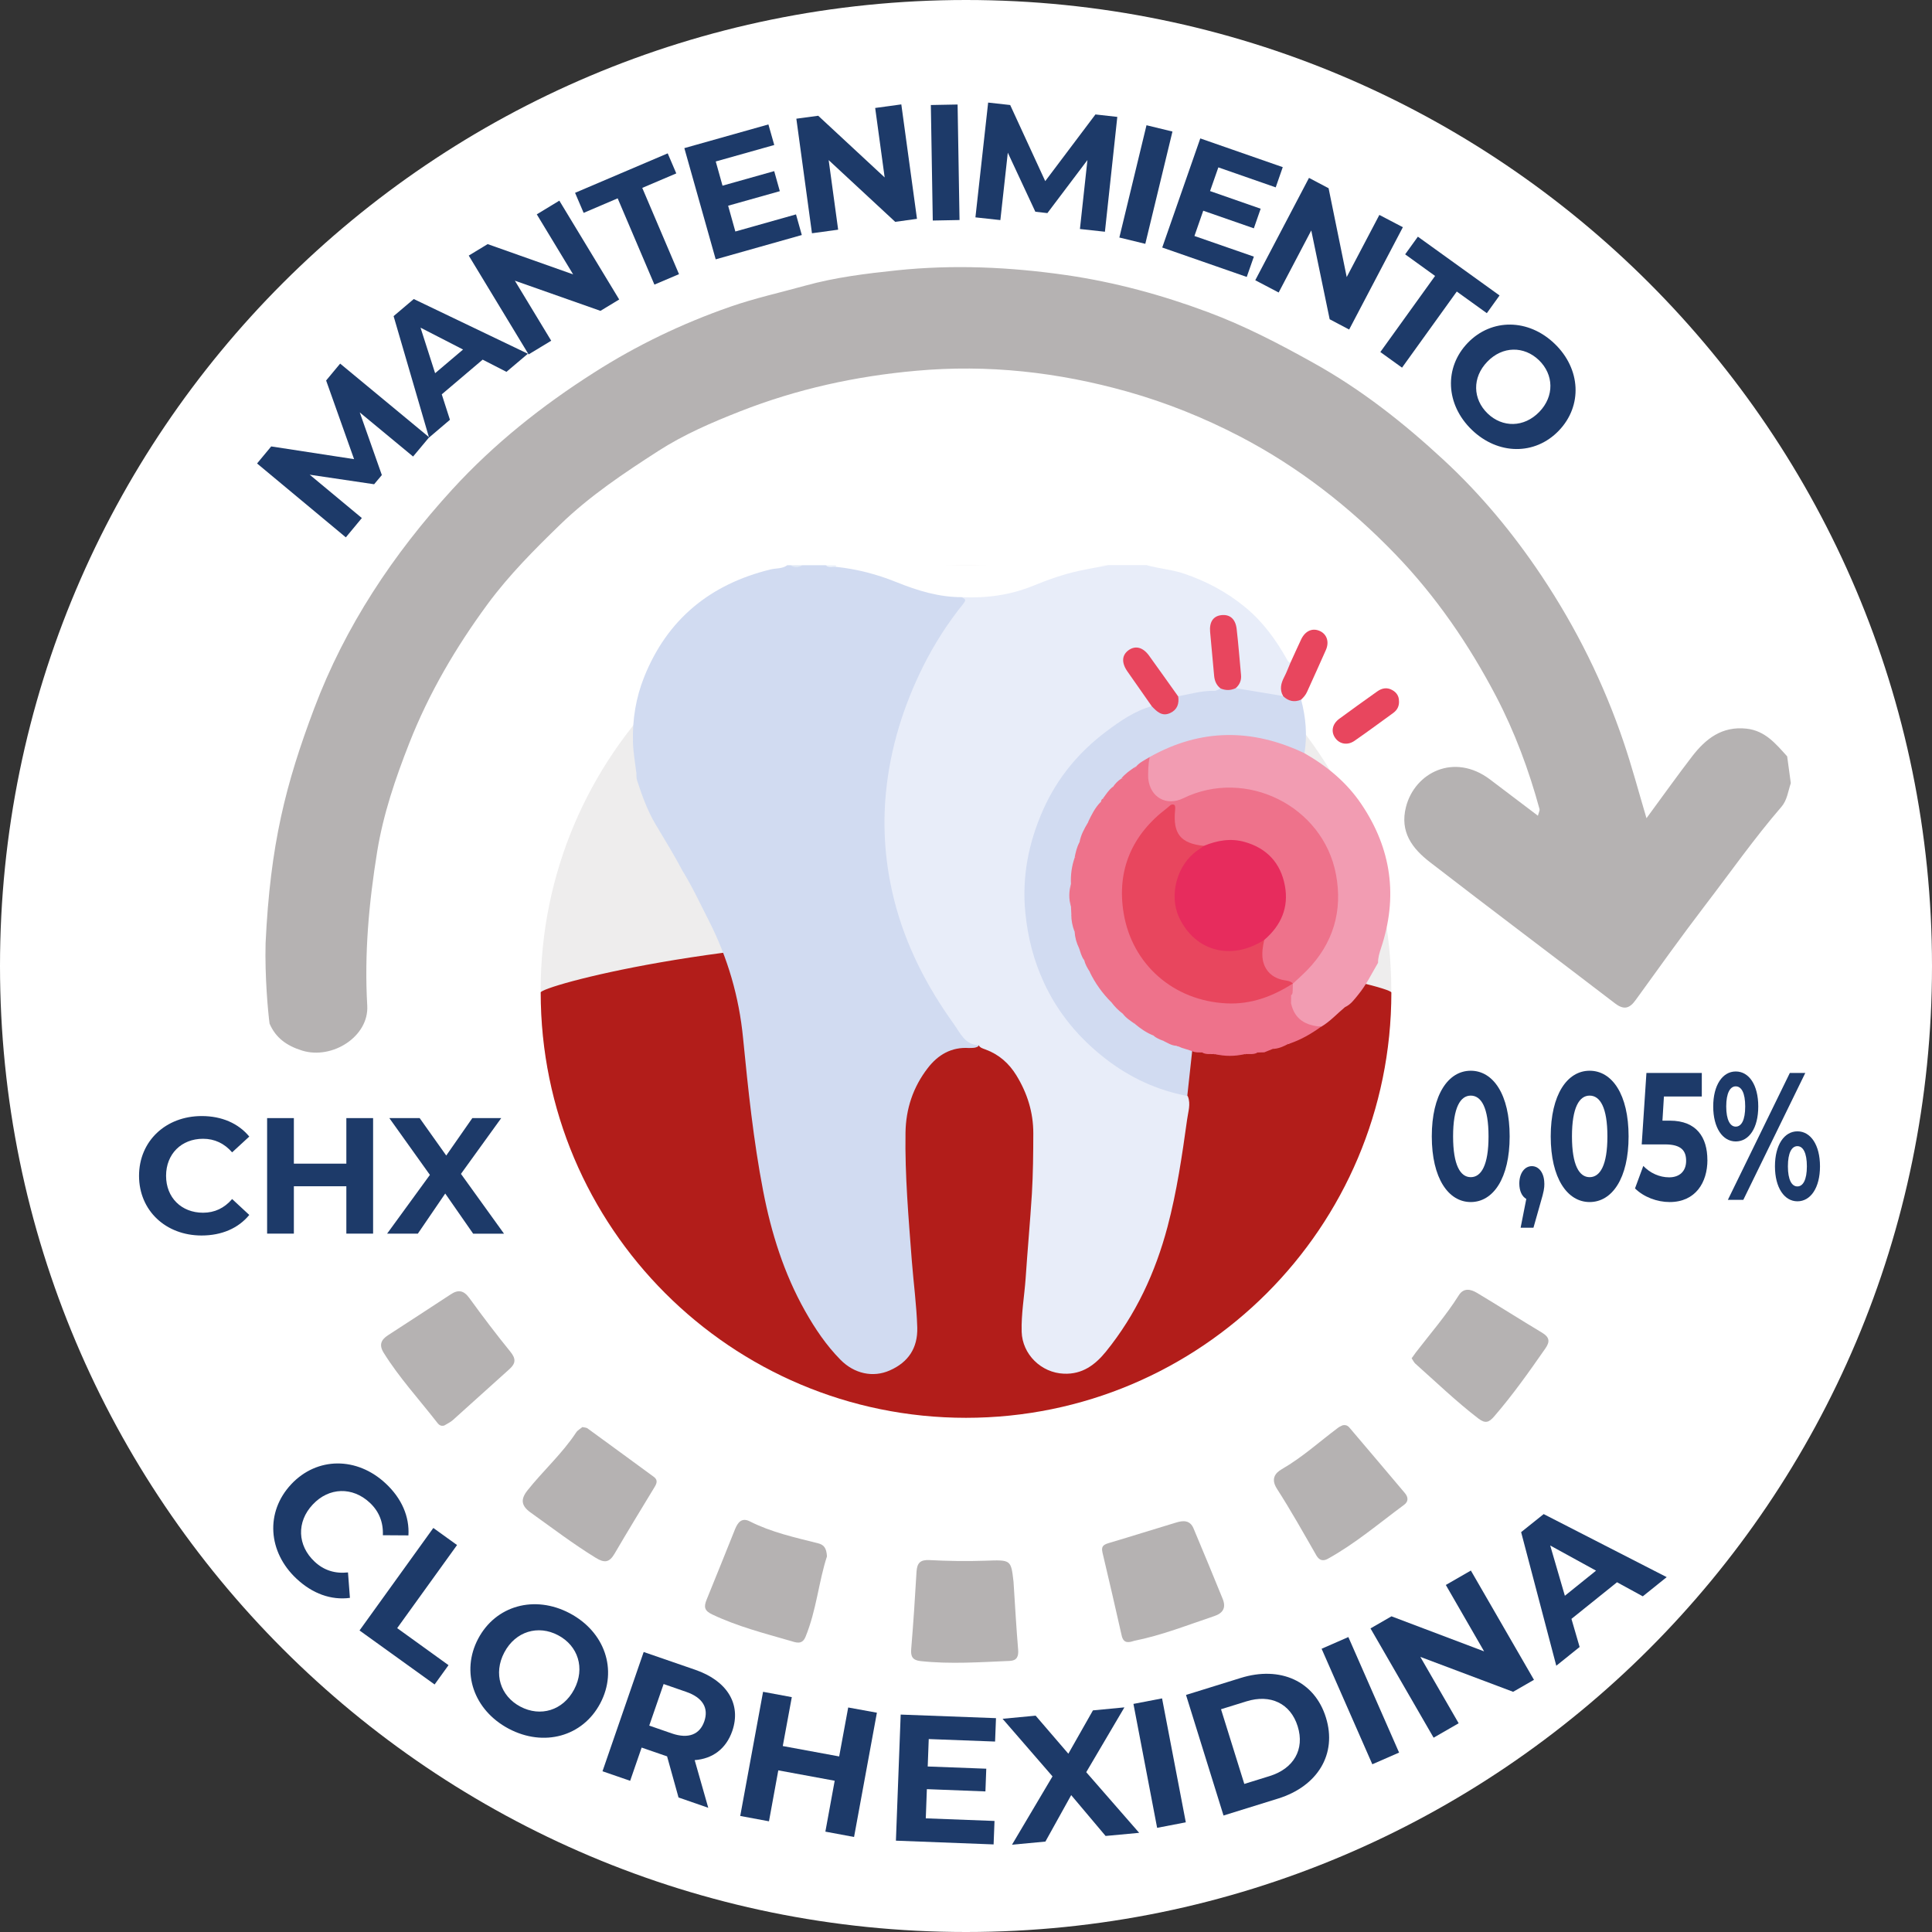 <?xml version="1.0" encoding="UTF-8"?>
<svg id="Capa_1" data-name="Capa 1" xmlns="http://www.w3.org/2000/svg" viewBox="0 0 34.016 34.016">
  <rect x="0" y="0" width="34.016" height="34.016" fill="#333333" stroke="none"/>
  <defs>
    <style>
      .cls-1 {
        fill: #d1dbf1;
      }

      .cls-2 {
        fill: #1d3a69;
      }

      .cls-3 {
        fill: #e8edf9;
      }

      .cls-4 {
        fill: #b21d1a;
      }

      .cls-5 {
        fill: #f29cb2;
      }

      .cls-6 {
        fill: #edf2fa;
      }

      .cls-7 {
        fill: #e72c5d;
      }

      .cls-8 {
        fill: #fff;
      }

      .cls-9 {
        fill: #eeeded;
      }

      .cls-10 {
        fill: #b5b2b2;
      }

      .cls-11 {
        fill: #ee728b;
      }

      .cls-12 {
        fill: #e1e9f5;
      }

      .cls-13 {
        fill: #e8465e;
      }
    </style>
  </defs>
  <path class="cls-8" d="M0,17.008C0,7.615,7.615,0,17.008,0c9.393,0,17.008,7.615,17.008,17.008,0,9.393-7.615,17.008-17.008,17.008C7.615,34.016,0,26.401,0,17.008"/>
  <path class="cls-2" d="M5.126,26.134c.457-.488,1.162-.487,1.666-.014.282.263.419.584.399.913l-.45-.003c.009-.228-.067-.42-.23-.572-.304-.285-.719-.274-1.005.032-.287.305-.271.721.033,1.005.162.153.36.215.588.19l.034.448c-.33.044-.659-.073-.942-.339-.502-.47-.55-1.172-.092-1.661Z"/>
  <path class="cls-2" d="M7.629,26.902l.418.301-1.054,1.463.904.652-.245.34-1.322-.951,1.299-1.804Z"/>
  <path class="cls-2" d="M8.419,28.852c.309-.584.993-.775,1.612-.448.618.327.848.998.538,1.585s-.994.774-1.612.448c-.619-.328-.847-1.001-.538-1.585ZM10.109,29.745c.197-.373.069-.769-.283-.954-.35-.186-.75-.07-.947.303-.197.373-.068.769.283.954.352.186.75.07.947-.303Z"/>
  <path class="cls-2" d="M11.947,31.649l-.202-.726-.025-.008-.423-.146-.202.585-.487-.168.725-2.1.91.314c.561.194.812.605.65,1.077-.109.315-.349.49-.662.513l.239.839-.522-.181ZM12.079,29.787l-.395-.137-.253.732.395.137c.298.103.495.017.574-.211.08-.232-.023-.419-.321-.521Z"/>
  <g>
    <path class="cls-2" d="M15.439,30.156l-.402,2.187-.505-.094.164-.896-.993-.183-.164.897-.506-.094.402-2.186.506.094-.159.861.993.183.159-.862.505.092Z"/>
    <path class="cls-2" d="M17.51,32.061l-.016.413-1.72-.066.084-2.22,1.678.063-.016.412-1.168-.044-.018.483,1.031.039-.015.4-1.031-.04-.019.514,1.209.046Z"/>
    <path class="cls-2" d="M19.465,32.324l-.605-.718-.454.818-.588.055.713-1.203-.879-1.014.582-.055.576.67.433-.763.554-.053-.672,1.141.932,1.068-.591.055Z"/>
    <path class="cls-2" d="M19.956,30l.504-.097.418,2.182-.505.097-.417-2.182Z"/>
  </g>
  <path class="cls-2" d="M20.882,29.842l.963-.299c.695-.216,1.301.054,1.5.697.2.642-.145,1.209-.84,1.426l-.963.299-.66-2.122ZM22.356,31.27c.421-.131.619-.469.492-.875-.126-.405-.481-.571-.902-.44l-.448.139.41,1.315.448-.139Z"/>
  <path class="cls-2" d="M23.269,29.029l.471-.206.893,2.034-.471.206-.893-2.034Z"/>
  <path class="cls-2" d="M25.897,27.652l1.111,1.924-.367.211-1.634-.615.675,1.169-.441.254-1.111-1.924.369-.213,1.631.617-.674-1.169.441-.254Z"/>
  <path class="cls-2" d="M28.472,27.857l-.804.646.144.495-.411.33-.619-2.352.397-.318,2.166,1.11-.421.338-.452-.247ZM28.101,27.654l-.807-.443.258.885.549-.442Z"/>
  <g>
    <path class="cls-9" d="M9.519,17.438c0-4.136,3.352-7.488,7.488-7.488s7.489,3.352,7.489,7.488c0,4.136-3.353,7.488-7.489,7.488s-7.488-3.352-7.488-7.488"/>
    <path class="cls-4" d="M9.519,17.475c0-.11,3.194-.991,7.342-.954,4.148.036,7.636.844,7.636.954,0,4.136-3.353,7.488-7.489,7.488s-7.488-3.352-7.488-7.488"/>
    <path class="cls-1" d="M11.202,13.596c-.021-.179-.054-.359-.058-.539-.01-.391.052-.773.197-1.136.408-1.021,1.167-1.636,2.225-1.895.098-.024.207-.009.295-.074h.058c.069.025.139.025.208,0h.413c.059.033.124.008.185.015.35,0,.684.089,1.004.219.385.157.781.27,1.197.301.126.064.132.075.045.192-.231.307-.443.626-.624.965-.372.703-.617,1.449-.701,2.24-.176,1.638.361,3.059,1.342,4.342.043.056.092.099.164.118.035.008.098.004.074.076-.051.036-.109.03-.167.032-.308-.02-.545.12-.724.353-.258.334-.386.716-.392,1.138-.012.755.054,1.504.111,2.255.031.393.084.783.096,1.176.01.361-.159.612-.485.755-.294.13-.624.059-.868-.189-.25-.254-.448-.548-.623-.859-.371-.659-.594-1.37-.737-2.11-.172-.891-.265-1.791-.354-2.693-.07-.724-.269-1.41-.598-2.059-.152-.298-.293-.602-.469-.888-.146-.279-.313-.546-.473-.816-.145-.244-.238-.506-.326-.774-.015-.048-.01-.097-.013-.145"/>
    <path class="cls-3" d="M17.232,18.403c-.242-.007-.324-.214-.435-.368-.48-.668-.852-1.389-1.054-2.191-.156-.622-.207-1.252-.144-1.894.077-.783.306-1.516.653-2.215.197-.395.436-.768.714-1.112.062-.079.001-.08-.032-.11.061-.059.139-.043.21-.041.299.006.592-.042.871-.145.484-.182.965-.365,1.493-.377h.679c.215.062.44.076.654.148.394.133.754.323,1.078.589.314.257.544.574.74.923.014.028.029.052.063.056.008.007.017.017.014.024-.066.192-.142.38-.165.583-.261-.007-.514-.061-.77-.103-.024-.004-.044-.022-.054-.046.108-.244.033-.493.014-.74-.008-.102-.01-.205-.031-.307-.029-.139-.102-.203-.217-.193-.113.01-.168.083-.164.233.007.265.053.527.07.79.004.077.062.133.078.205-.015.065-.068.087-.122.088-.203.007-.397.062-.598.086-.067-.007-.098-.058-.133-.106-.149-.204-.292-.408-.439-.613-.094-.131-.211-.164-.313-.089-.096.069-.106.186-.019.315.105.154.218.304.328.456.042.056.105.11.075.197-.296.144-.585.303-.842.512-.721.586-1.164,1.332-1.314,2.254-.12.734-.019,1.438.307,2.097.481.972,1.252,1.614,2.302,1.911.065.019.138.023.185.083.055.138.004.274-.013.408-.088.634-.181,1.268-.345,1.889-.214.806-.557,1.546-1.084,2.197-.192.236-.416.402-.74.389-.399-.015-.732-.34-.744-.738-.009-.317.048-.629.07-.942.033-.495.079-.991.11-1.486.021-.356.024-.709.025-1.063.001-.37-.105-.708-.297-1.022-.131-.214-.308-.37-.544-.457-.045-.017-.096-.029-.122-.076"/>
    <path class="cls-8" d="M19.508,9.952c-.175.034-.352.064-.526.102-.274.061-.536.155-.795.261-.401.163-.821.22-1.253.199-.404.001-.782-.116-1.152-.265-.341-.138-.697-.231-1.065-.269-.01-.007-.013-.012-.01-.019.003-.007.006-.01.009-.01h4.791Z"/>
    <path class="cls-12" d="M14.126,9.952c-.069.046-.138.047-.207,0h.207Z"/>
    <path class="cls-6" d="M14.717,9.952c0,.009,0,.019.001.029-.061-.008-.127.024-.178-.029h.177Z"/>
    <path class="cls-1" d="M20.99,18.507c-.029.263-.057.526-.086.789-.531-.1-1.01-.323-1.433-.65-.469-.362-.844-.808-1.093-1.35-.177-.384-.281-.788-.324-1.213-.066-.643.056-1.25.314-1.83.246-.552.622-1.008,1.106-1.372.248-.186.501-.363.806-.448.037-.012.063.013.09.032.171.116.281.074.341-.127.009-.028.01-.058.032-.079.212-.039.419-.101.639-.095.035.001.072-.029.108-.044.088-.04.176-.032.265-.004l.836.139c.103.036.211.042.317.063.083.31.111.624.059.943-.056.025-.106-.003-.153-.024-.858-.372-1.698-.338-2.52.106-.092.047-.184.098-.264.166-.011.009-.022.017-.033.024-.079.059-.159.12-.232.187-.053.05-.103.101-.153.153-.064.061-.106.138-.166.199-.015.021-.031.043-.045.065-.087.111-.159.232-.219.36-.058.111-.111.226-.151.346-.028.092-.059.184-.078.279-.04.146-.052.297-.066.447-.029.128-.026.253-.001.381.011.047.012.095.013.143-.006.1.033.195.05.292.022.099.042.198.079.293.03.07.052.145.087.212.031.068.066.134.099.201.091.197.228.362.368.525.067.074.139.143.209.212.061.07.139.119.21.175.102.074.21.14.318.203.054.039.114.065.176.09.075.031.149.064.227.087.032.012.066.022.1.032.057.029.131.025.168.09"/>
    <path class="cls-5" d="M20.245,13.327c.896-.503,1.804-.503,2.723-.065.397.228.743.513,1.001.896.532.788.647,1.634.346,2.536-.028.085-.053.167-.052.257-.112.19-.208.391-.35.563-.068.083-.13.172-.232.218-.14.116-.261.252-.418.345-.302.042-.465-.077-.555-.403-.01-.045-.012-.09-.002-.135.009-.034.019-.069.02-.106.001-.037.003-.075.014-.11.006-.015.013-.029.022-.041.221-.23.447-.451.589-.75.528-1.112-.239-2.479-1.464-2.612-.365-.041-.705.023-1.035.166-.338.149-.637-.024-.673-.395,0-.126-.02-.254.067-.363"/>
    <path class="cls-13" d="M22.907,12.319c-.119.051-.225.026-.316-.063-.064-.116-.039-.223.019-.335.043-.081.074-.17.111-.254.064-.138.124-.276.19-.414.072-.146.195-.2.323-.145.126.055.174.19.111.335-.109.248-.221.491-.332.738-.024.055-.063.098-.106.139"/>
    <path class="cls-13" d="M24.632,12.346c.003.092-.034.157-.102.207-.227.164-.451.331-.683.491-.122.084-.262.058-.339-.052-.077-.109-.053-.243.07-.335.221-.164.447-.323.67-.483.083-.059.171-.076.262-.026.08.043.123.111.121.198"/>
    <path class="cls-13" d="M20.744,12.261c.019.128-.015.233-.139.292-.145.069-.237-.025-.326-.118-.143-.204-.286-.408-.429-.613-.107-.153-.099-.288.02-.374.121-.087.254-.053.362.097.172.238.341.478.512.717"/>
    <path class="cls-13" d="M21.755,12.117c-.088.041-.176.042-.265.004-.076-.058-.107-.139-.114-.231-.023-.255-.048-.51-.07-.765-.015-.173.054-.276.194-.294.151-.019.252.064.273.24.031.269.052.539.077.809.01.096-.022.174-.094.237"/>
    <path class="cls-11" d="M22.732,17.523c0,.048,0,.097-.001.145-.044.171-.013.307.159.393.07.034.075.098.006.137-.081.044-.121.128-.193.178-.008.006-.017.008-.025.007-.107-.023-.205-.019-.272.086-.048.019-.098.039-.146.059-.04,0-.078.002-.118.003-.076-.042-.149-.053-.209.029l-.01.003-.01-.003c-.174.019-.347.019-.521,0l-.01.003-.011-.003c-.061-.073-.129-.086-.208-.03-.058-.002-.118.006-.173-.023-.061-.02-.122-.04-.184-.058-.015-.052-.062-.021-.09-.036-.088-.002-.159-.052-.233-.087-.032-.083-.097-.1-.175-.094-.122-.048-.228-.122-.327-.205.003-.146-.124-.137-.21-.177-.078-.059-.146-.126-.205-.206-.019-.178-.153-.296-.234-.443-.033-.056-.101-.056-.145-.092-.042-.064-.08-.13-.098-.205.046-.101.01-.167-.089-.207-.047-.095-.074-.194-.08-.298.046-.068.067-.133-.017-.188-.04-.026-.019-.074-.04-.106-.001-.048-.004-.097-.007-.144-.021-.132-.02-.264,0-.395-.008-.161.013-.317.066-.468.144-.053.072-.173.084-.266.023-.131.085-.243.152-.354.159-.068.232-.188.226-.36.004-.022.008-.046.034-.056.146.006.138-.123.178-.208.04-.058.087-.108.146-.145.128-.01.215-.069.24-.201.006-.006.013-.009.021-.009.134.007.186.096.214.21.033.329.319.49.615.346,1.101-.539,2.463.133,2.69,1.34.121.644-.048,1.216-.512,1.691-.079.08-.164.155-.247.233-.47-.033-.676-.334-.527-.768.149-.172.285-.348.342-.577.138-.558-.299-1.123-.873-1.134-.177-.004-.34.046-.506.088-.412-.021-.561-.2-.564-.688-.131.05-.221.142-.313.234-.35.353-.532.79-.53,1.277.006.958.679,1.701,1.556,1.85.393.067.762.004,1.12-.162.096-.045.178-.126.295-.12-.001.039-.003.078-.003.118-.02.025-.032.054-.026.088"/>
    <path class="cls-11" d="M22.702,18.376c.021-.044.03-.112.064-.128.21-.095.101-.156-.008-.246-.122-.099-.12-.186-.026-.335.062.286.263.389.528.41-.173.124-.354.23-.558.298"/>
    <path class="cls-11" d="M22.406,18.468c.058-.165.118-.183.271-.086-.085.046-.173.084-.271.086"/>
    <path class="cls-11" d="M21.163,18.53c.009-.067.058-.091.113-.085.058.008.09.053.095.114-.07-.003-.143.01-.208-.03"/>
    <path class="cls-11" d="M21.933,18.559c.065-.152.103-.157.209-.028-.066.04-.139.023-.209.028"/>
    <path class="cls-11" d="M21.391,18.56h.521c-.174.041-.347.039-.521,0"/>
    <path class="cls-11" d="M19.185,17.108c.094-.004.184-.006.189.123.001.03.024.04.044.055.117.09.173.207.146.358-.156-.157-.284-.335-.38-.536"/>
    <path class="cls-11" d="M19.382,14.117c.085.173-.03.354-.226.36.061-.13.124-.257.226-.36"/>
    <path class="cls-11" d="M20.216,13.707c-.051-.091-.13-.152-.214-.21.066-.078.159-.117.242-.17-.03.126-.029.253-.029.38"/>
    <path class="cls-11" d="M19.981,13.506c-.001.217-.02.233-.239.201.066-.083.153-.142.239-.201"/>
    <path class="cls-11" d="M18.862,16.104c.032.026.036.069.081.096.1.057.086.135-.026.198-.035-.095-.056-.193-.055-.294"/>
    <path class="cls-11" d="M19.77,17.849c.029-.001.057-.001.086-.001.157.002.176.028.124.179-.075-.054-.155-.102-.21-.178"/>
    <path class="cls-11" d="M19.595,13.852c0,.029.001.057.001.086-.002.156-.029.174-.179.123.056-.073.102-.153.178-.209"/>
    <path class="cls-11" d="M19.005,14.831c.011.026.02.053.032.078.062.124.032.174-.116.188.018-.092.039-.183.084-.266"/>
    <path class="cls-11" d="M18.999,16.696c.057,0,.126-.019.148.059.018.061.01.119-.059.149-.048-.062-.064-.137-.088-.208"/>
    <path class="cls-11" d="M20.307,18.231c.13-.079.165-.061.175.094-.063-.023-.124-.047-.175-.094"/>
    <path class="cls-11" d="M18.855,15.565v.395c-.039-.132-.036-.263,0-.395"/>
    <path class="cls-11" d="M20.715,18.412c.042-.017.091-.055.091.036-.031-.012-.062-.024-.091-.036"/>
    <path class="cls-11" d="M22.732,17.523c-.1-.062.001-.064.026-.088,0,.032.006.065-.026.088"/>
    <path class="cls-13" d="M22.259,16.548c-.025.114-.045.23-.026.347.033.195.17.326.371.362.056.01.116.014.159.059-.356.229-.741.371-1.167.35-.937-.045-1.663-.688-1.812-1.586-.127-.761.148-1.389.767-1.855.035-.026.073-.084.126-.052.018.01.015.064.012.097-.039.412.099.581.508.623,0,.067-.059.086-.1.118-.321.253-.451.661-.33,1.045.111.356.466.634.848.655.171.01.331-.036.484-.11.051-.026.095-.076.162-.053"/>
    <path class="cls-7" d="M22.259,16.548c-.578.372-1.216.204-1.498-.393-.184-.39-.039-.928.315-1.176.041-.029.079-.057.12-.086.232-.096.473-.139.719-.069.39.11.633.371.707.768.073.386-.067.703-.362.956"/>
    <path class="cls-10" d="M31.466,13.317c-.199-.219-.384-.451-.716-.488-.433-.047-.718.178-.958.489-.262.341-.512.692-.803,1.088-.146-.493-.26-.921-.402-1.339-.351-1.037-.832-2.007-1.442-2.923-.502-.752-1.073-1.441-1.732-2.05-.702-.65-1.448-1.239-2.296-1.709-.602-.336-1.208-.651-1.851-.89-.806-.301-1.633-.526-2.49-.651-.996-.144-1.993-.188-2.989-.084-.541.057-1.082.123-1.612.27-.44.122-.885.22-1.319.371-.844.294-1.645.678-2.394,1.157-.914.581-1.761,1.253-2.498,2.058-1.043,1.141-1.888,2.411-2.433,3.859-.501,1.329-.773,2.392-.855,4.132-.015.581.042,1.204.07,1.415.106.248.299.391.576.476.527.161,1.175-.247,1.144-.792-.053-.913.029-1.811.174-2.708.107-.661.321-1.29.565-1.911.346-.882.822-1.693,1.381-2.452.374-.508.823-.959,1.278-1.4.521-.505,1.124-.907,1.728-1.296.444-.286.94-.501,1.44-.697,1.001-.393,2.033-.619,3.099-.714,1.263-.114,2.495.023,3.718.367.692.195,1.354.463,1.979.788,1.021.531,1.928,1.235,2.735,2.071.721.746,1.3,1.594,1.776,2.502.329.628.579,1.301.767,1.99.006.022-.011.05-.029.116-.293-.221-.569-.432-.845-.64-.63-.473-1.321-.12-1.477.483-.114.444.112.735.419.973,1.082.836,2.176,1.657,3.262,2.489.162.123.259.085.366-.065.403-.558.803-1.117,1.22-1.663.445-.581.865-1.18,1.344-1.735.101-.118.116-.274.164-.415-.021-.157-.042-.315-.064-.472"/>
    <path class="cls-10" d="M17.845,27.852c-.045-.396-.045-.389-.503-.373-.324.011-.65.006-.973-.011-.163-.009-.222.047-.232.204-.026.455-.056.91-.094,1.365-.011.133.029.194.163.209.526.057,1.051.019,1.575-.003.122-.006.155-.078.145-.198-.032-.384-.054-.768-.081-1.192"/>
    <path class="cls-10" d="M10.255,25.125c-.034.029-.084.055-.111.096-.246.374-.581.672-.858,1.021-.122.155-.112.268.057.389.379.271.749.553,1.146.797.154.095.24.084.332-.074.229-.392.467-.781.702-1.169.04-.065.065-.127-.012-.183-.39-.285-.777-.57-1.168-.854-.019-.014-.05-.013-.089-.022"/>
    <path class="cls-10" d="M7.823,25.098c.046-.029.103-.054.15-.095.332-.297.663-.599.996-.897.112-.1.118-.183.017-.307-.25-.307-.489-.623-.721-.943-.1-.138-.196-.156-.332-.065-.367.241-.735.48-1.103.719-.121.079-.161.17-.074.309.271.435.617.812.93,1.214.032.041.065.087.138.065"/>
    <path class="cls-10" d="M24.854,23.914c.025.037.04.073.065.095.367.326.72.667,1.111.967.121.092.185.069.276-.036.328-.379.617-.788.903-1.199.086-.122.07-.199-.057-.276-.383-.23-.761-.47-1.144-.7-.113-.068-.238-.096-.324.041-.225.357-.5.674-.756,1.006-.025.033-.048.068-.074.103"/>
    <path class="cls-10" d="M19.962,28.891c.493-.098.951-.281,1.417-.437.159-.053.21-.152.148-.304-.168-.414-.34-.827-.513-1.24-.063-.15-.186-.141-.31-.102-.388.116-.773.239-1.159.353-.097.029-.164.048-.134.174.116.487.228.974.338,1.462.032.143.123.123.215.094"/>
    <path class="cls-10" d="M23.643,25.093c-.019.01-.053.022-.08.042-.33.246-.633.524-.993.731-.122.07-.197.174-.088.345.246.383.469.781.695,1.175.052.089.117.103.196.062.484-.266.905-.626,1.348-.953.077-.056.077-.132.015-.206-.323-.381-.643-.763-.967-1.142-.026-.033-.061-.066-.126-.053"/>
    <path class="cls-10" d="M14.56,27.402c-.009-.152-.057-.205-.16-.231-.407-.102-.82-.193-1.199-.385-.141-.072-.211.019-.259.137-.167.415-.332.829-.501,1.242-.052.128-.04.196.105.263.44.208.906.328,1.37.462.097.029.206.075.266-.07.194-.471.234-.983.378-1.417"/>
  </g>
  <path class="cls-2" d="M7.273,8.038l-.939-.777.389,1.103-.136.162-1.134-.168.918.763-.282.34-1.563-1.301.249-.3,1.459.224-.492-1.385.247-.297,1.567,1.297-.283.339Z"/>
  <path class="cls-2" d="M8.498,6.332l-.72.611.144.448-.368.313-.624-2.138.355-.301,2.009.963-.377.319-.419-.215ZM8.153,6.154l-.749-.385.257.802.492-.417Z"/>
  <path class="cls-2" d="M9.848,3.533l1.054,1.74-.33.2-1.507-.531.64,1.057-.398.241-1.054-1.74.333-.202,1.505.533-.64-1.057.397-.241Z"/>
  <path class="cls-2" d="M10.875,3.492l-.599.256-.151-.353,1.631-.695.151.353-.599.255.647,1.519-.433.184-.647-1.519Z"/>
  <path class="cls-2" d="M14.015,3.775l.102.363-1.516.428-.552-1.958,1.48-.417.103.362-1.03.29.119.426.91-.256.099.353-.91.256.127.454,1.067-.301Z"/>
  <g>
    <path class="cls-2" d="M15.869,1.837l.276,2.016-.383.053-1.172-1.087.167,1.225-.461.063-.275-2.017.385-.052,1.17,1.086-.167-1.223.46-.063Z"/>
    <path class="cls-2" d="M16.389,1.849l.471-.009.034,2.034-.471.009-.034-2.034Z"/>
    <path class="cls-2" d="M19.014,4.032l.132-1.214-.705.934-.212-.024-.485-1.04-.131,1.187-.439-.048.224-2.021.388.043.617,1.34.884-1.174.385.043-.218,2.022-.44-.048Z"/>
  </g>
  <path class="cls-2" d="M20.186,2.205l.457.111-.478,1.977-.457-.111.478-1.977Z"/>
  <path class="cls-2" d="M22.076,4.519l-.125.357-1.488-.518.67-1.921,1.452.506-.124.356-1.01-.352-.146.417.891.311-.12.345-.891-.31-.155.445,1.045.363Z"/>
  <path class="cls-2" d="M24.7,4l-.946,1.802-.343-.181-.324-1.564-.574,1.093-.412-.216.946-1.802.345.182.319,1.564.575-1.094.413.216Z"/>
  <path class="cls-2" d="M25.268,4.859l-.528-.381.224-.311,1.438,1.035-.224.312-.529-.381-.964,1.34-.382-.275.964-1.34Z"/>
  <path class="cls-2" d="M25.842,6.037c.419-.434,1.069-.43,1.532.017.459.443.492,1.091.071,1.529s-1.072.428-1.531-.015c-.463-.446-.491-1.096-.072-1.531ZM27.102,7.252c.268-.277.255-.657-.006-.91-.262-.253-.642-.252-.91.027-.269.278-.256.658.006.911.261.252.641.25.91-.028Z"/>
  <g>
    <g>
      <path class="cls-2" d="M25.209,20.008c0-.738.292-1.156.686-1.156.395,0,.685.418.685,1.156,0,.738-.29,1.156-.685,1.156-.393,0-.686-.418-.686-1.156ZM26.208,20.008c0-.507-.128-.718-.313-.718-.183,0-.311.211-.311.718,0,.507.128.718.311.718.185,0,.313-.211.313-.718Z"/>
      <path class="cls-2" d="M27.191,20.838c0,.083-.01.143-.062.319l-.13.459h-.226l.1-.507c-.075-.041-.123-.14-.123-.271,0-.185.096-.306.221-.306.128,0,.219.125.219.306Z"/>
    </g>
    <g>
      <path class="cls-2" d="M27.303,20.008c0-.738.292-1.156.685-1.156.396,0,.686.418.686,1.156,0,.738-.29,1.156-.686,1.156-.392,0-.685-.418-.685-1.156ZM28.301,20.008c0-.507-.128-.718-.313-.718-.183,0-.311.211-.311.718,0,.507.128.718.311.718.185,0,.313-.211.313-.718Z"/>
      <path class="cls-2" d="M30.062,20.423c0,.396-.209.741-.665.741-.221,0-.455-.087-.61-.24l.146-.396c.121.128.288.201.455.201.185,0,.299-.109.299-.29,0-.176-.082-.29-.372-.29h-.41l.083-1.258h.975v.415h-.667l-.026.425h.131c.472,0,.66.297.66.692Z"/>
    </g>
    <path class="cls-2" d="M30.164,19.481c0-.376.164-.616.397-.616.233,0,.396.237.396.616,0,.38-.162.616-.396.616-.232,0-.397-.24-.397-.616ZM30.727,19.481c0-.24-.066-.354-.167-.354-.098,0-.167.117-.167.354,0,.237.069.355.167.355.101,0,.167-.115.167-.355ZM31.513,18.891h.272l-1.091,2.234h-.272l1.091-2.234ZM31.251,20.535c0-.377.164-.616.396-.616.232,0,.397.239.397.616,0,.376-.164.616-.397.616-.231,0-.396-.24-.396-.616ZM31.813,20.535c0-.237-.067-.355-.167-.355-.099,0-.167.115-.167.355,0,.239.068.354.167.354.1,0,.167-.118.167-.354Z"/>
  </g>
  <g>
    <path class="cls-2" d="M2.448,20.703c0-.613.471-1.053,1.104-1.053.352,0,.645.128.837.361l-.302.278c-.137-.157-.308-.239-.512-.239-.381,0-.651.268-.651.652,0,.384.27.65.651.65.204,0,.375-.081.512-.241l.302.28c-.192.234-.485.362-.84.362-.631,0-1.101-.439-1.101-1.051Z"/>
    <path class="cls-2" d="M6.569,19.686v2.034h-.471v-.834h-.924v.834h-.471v-2.034h.471v.802h.924v-.802h.471Z"/>
    <path class="cls-2" d="M8.33,21.72l-.491-.706-.482.706h-.541l.753-1.034-.714-1h.534l.468.659.459-.659h.509l-.709.982.758,1.053h-.543Z"/>
  </g>
</svg>